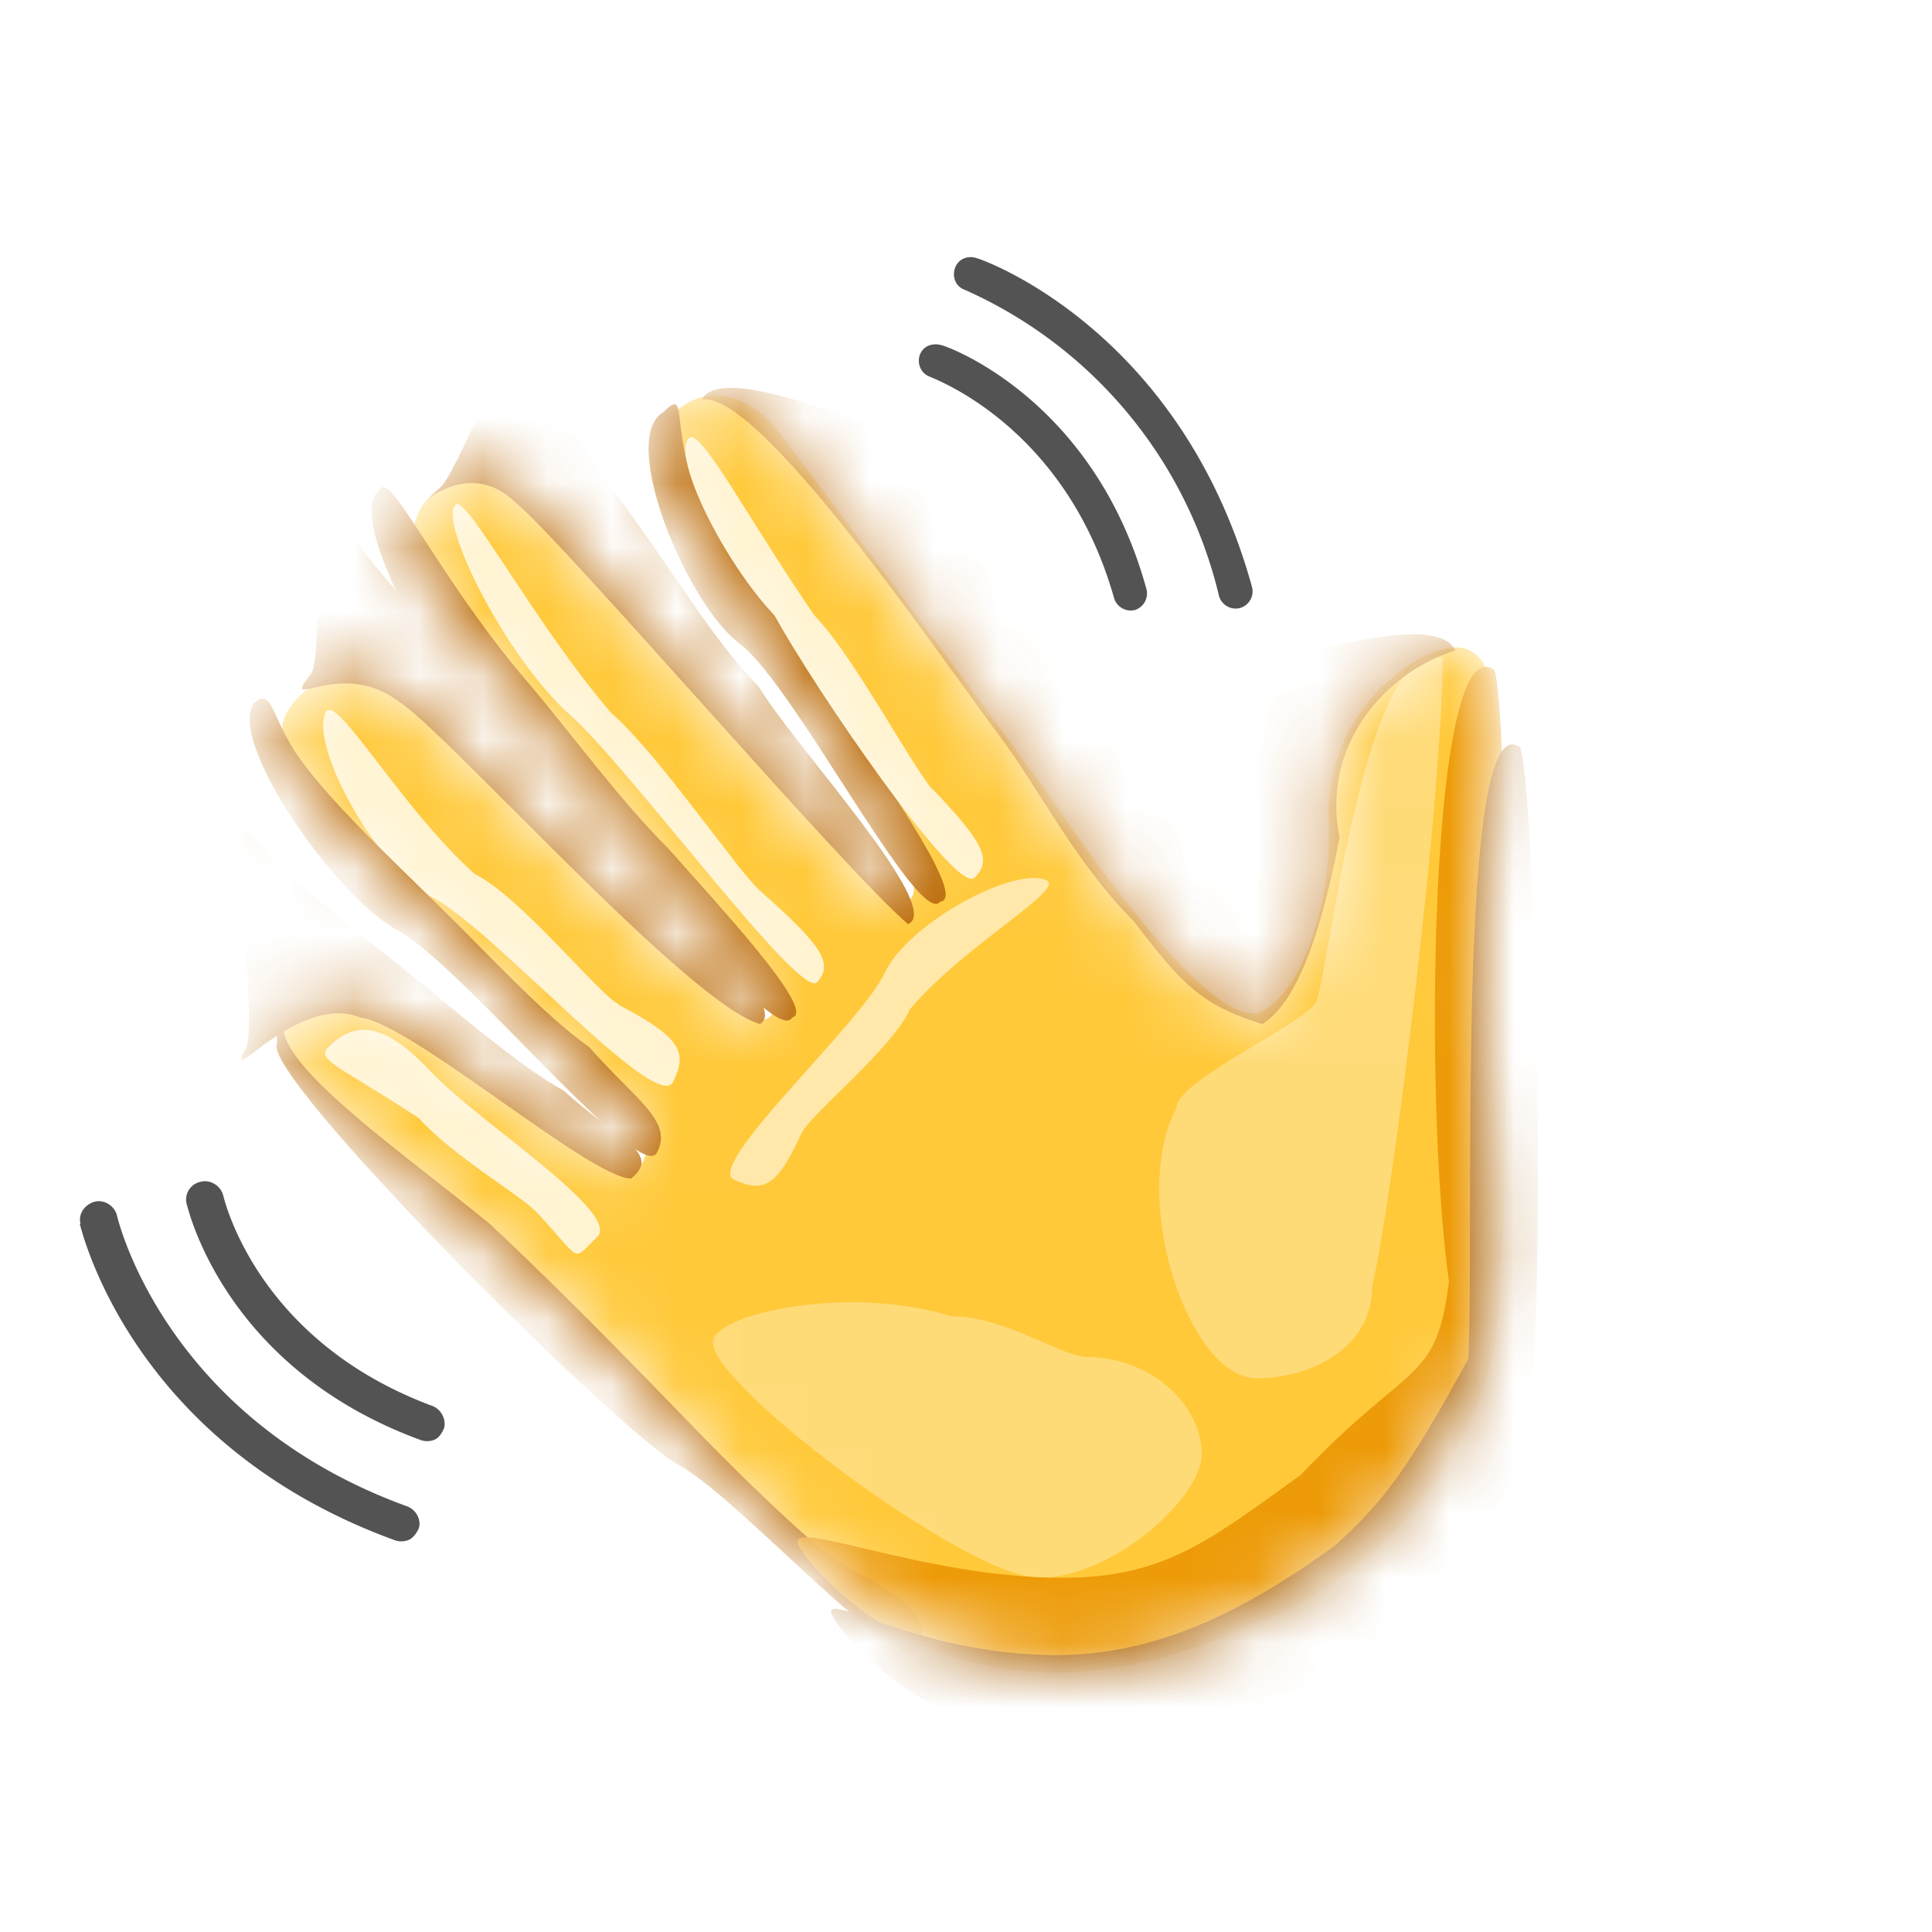 <svg xmlns="http://www.w3.org/2000/svg" width="30" height="30" fill="none"><path fill="#535353" d="M2.9 18.7a.28.28 0 0 1 .22-.35c.15-.04.32.07.35.23.03.1.55 2.25 3.24 3.25.14.05.23.22.18.36-.03.06-.06.12-.13.16a.3.3 0 0 1-.23.01C3.5 21.25 2.93 18.8 2.9 18.7ZM1.25 19c-.04-.15.07-.3.22-.34.15-.04.32.07.35.23.01.03.73 3.13 4.5 4.5.14.05.23.21.18.35-.03.06-.07.12-.13.16a.3.3 0 0 1-.23.02c-4.08-1.48-4.86-4.78-4.9-4.91ZM14.44 5.85c-.14-.05-.2-.2-.16-.33.05-.15.2-.2.34-.16.1.02 2.37.84 3.18 3.78a.27.27 0 0 1-.17.33.27.27 0 0 1-.33-.18c-.75-2.66-2.78-3.4-2.86-3.44ZM14.98 4.5c-.14-.05-.2-.2-.15-.34.05-.14.2-.2.34-.15.12.03 3.17 1.13 4.27 5.1a.27.27 0 0 1-.18.33.27.27 0 0 1-.33-.18 6.96 6.96 0 0 0-3.95-4.76Z"/><mask id="a" width="20" height="20" x="4" y="6" maskUnits="userSpaceOnUse" style="mask-type:alpha"><path fill="#FFC93A" d="M4.44 15.94c.5-.43 1.36-.37 1.93.09l3.07 2.1c.62.29.7-.4.49-.6L4.99 12.5c-.53-.48-.87-1.1-.4-1.63.49-.53 1.2-.43 1.74.05 0 0 4.52 4.46 5.1 4.78.6.32.7 0 .43-.37-.17-.23-5.03-6-5.03-6-.45-.54-.62-1.23-.08-1.69.54-.45 1.13-.2 1.59.34l5.28 5.87c.34.39.75.15.49-.36A233 233 0 0 0 10.5 8c-.42-.56-.52-1.25.05-1.66.56-.42 1.19-.13 1.6.44 0 0 3.69 4.9 4.32 5.83.69 1 2.46 3.47 3.15 3.08.66-.38 1.07-1.79 1.01-2.97a2.74 2.74 0 0 1 1.38-2.47c1.31-.74 1.3.73 1.13 2.25-.34 3.22-.04 4.57.04 6.5a6.06 6.06 0 0 1-2.65 5.38c-3.26 2.36-6 2.42-10.54-2.84-1-1.18-4.83-4.4-5.32-4.74-.13-.02-.54-.65-.24-.87Z"/></mask><g mask="url(#a)"><path fill="#FFC93A" d="M4.44 15.94c.5-.43 1.36-.37 1.93.09l3.07 2.1c.62.29.7-.4.49-.6L4.99 12.5c-.53-.48-.87-1.1-.4-1.63.49-.53 1.2-.43 1.74.05 0 0 4.52 4.46 5.1 4.78.6.32.7 0 .43-.37-.17-.23-5.03-6-5.03-6-.45-.54-.62-1.23-.08-1.69.54-.45 1.13-.2 1.59.34l5.28 5.87c.34.39.75.15.49-.36A233 233 0 0 0 10.5 8c-.42-.56-.52-1.25.05-1.66.56-.42 1.19-.13 1.6.44 0 0 3.69 4.9 4.32 5.83.69 1 2.46 3.47 3.15 3.08.66-.38 1.07-1.79 1.01-2.97a2.74 2.74 0 0 1 1.38-2.47c1.31-.74 1.3.73 1.13 2.25-.34 3.22-.04 4.57.04 6.5a6.06 6.06 0 0 1-2.65 5.38c-3.26 2.36-6 2.42-10.54-2.84-1-1.18-4.83-4.4-5.32-4.74-.13-.02-.54-.65-.24-.87Z"/><g filter="url(#b)"><path fill="#FFE393" fill-opacity=".7" d="M21.31 19.96c0 1.08-1.14 1.44-1.74 1.44-1.08.1-2.06-2.77-1.3-4.2 0-.43 2.05-1.33 2.17-1.65.2-.5.76-5.74 1.96-5.33 0 2.16-.76 8.3-1.09 9.74Z"/></g><g filter="url(#c)"><path fill="#FFE393" fill-opacity=".7" d="M16.87 21.07c1.1.02 1.8.82 1.79 1.52-.02.7-1.43 1.93-2.54 1.91-1.1-.02-5.06-2.96-5.05-3.66.01-.44 2.11-.9 3.7-.4.84 0 1.7.62 2.1.63Z"/></g><g filter="url(#d)"><path fill="#FFF3D0" d="M9.6 15.6c.93.49 1.1.72.85 1.2-.26.5-2.78-2.36-3.71-2.85-.93-.5-1.94-2.4-1.68-2.89.16-.31 1.16 1.48 2.31 2.51.72.36 1.9 1.84 2.23 2.02Z"/></g><g filter="url(#e)"><path fill="#BC6C09" d="M9.15 16.26c.73.83 1.31 1.15 1.05 1.64-.26.5-3.06-2.94-4.02-3.45-.96-.51-2.65-2.92-2.24-3.53.28-.23.26.14.62.72.44.69 1.51 1.69 2.27 2.44.76.74 1.6 1.67 2.32 2.18Z"/></g><g filter="url(#f)"><path fill="#BC6C09" d="M8.76 16.94c.79.73 1.54.96 1.04 1.36-.63 0-3.4-2.4-4.2-2.5-.98-.39-2.13 1.14-1.8.5.25-.26-.32-3.87.1-3.34.48.62 1.61 1.47 2.41 2.12.8.64 1.7 1.44 2.45 1.86Z"/></g><g filter="url(#g)"><path fill="#BC6C09" d="M9.12 12.47c.64.85 3.24 3.13 2.68 3.43-1.1-.3-4.9-4.57-5.6-5-.9-.7-1.84.17-1.4-.4.29-.21-.07-3.41.24-2.82.37.7 1.33 1.74 2 2.52.68.77 1.42 1.72 2.08 2.27Z"/></g><g filter="url(#h)"><path fill="#BC6C09" d="M11.78 10.66c.55.92 2.9 3.44 2.32 3.69-1-.85-5.45-6.05-6.1-6.55-.82-.8-1.7.32-1.2-.2.31-.18 1.15-2.73 1.4-2.11.29.73 1.14 1.86 1.74 2.7.6.84 1.23 1.86 1.84 2.47Z"/></g><g filter="url(#i)"><path fill="#BC6C09" d="M10.4 13.2c.7.8 2.3 2.5 1.9 2.6-.26.49-2.93-3-3.85-3.5-.93-.48-3.25-4.2-2.55-4.7.16-.31.91 1.38 2.3 3 .64.75 1.4 1.8 2.2 2.6Z"/></g><g filter="url(#j)"><path fill="#BC6C09" d="M13.2 11.3c.57.9 1.82 2.66 1.4 2.7-.33.44-2.27-3.37-3.11-4-.84-.63-1.89-3.2-1.19-3.6.5-.5-.09.6 1 2.1.61.83 1.24 1.88 1.9 2.8Z"/></g><g filter="url(#k)"><path fill="#BC6C09" fill-opacity=".7" d="M17.6 14.3c.7.9 1 1.3 2 1.6.5-.3.9-1.3 1.2-2.9-.3-1.5.8-2.6 1.8-2.9-.3-.6-2.23.07-2.3 0-.84-.63-8.8-5-9.4-3.9.9-.1 3.5 3.72 4.6 5.2.62.82 1.2 2 2.1 2.9Z"/></g><g filter="url(#l)"><path fill="#BC6C09" d="M13.1 24.3c.94.5 1.4.82 1.15 1.3-.26.5-2.79-2.36-3.71-2.85-.93-.5-6.5-6.06-6.24-6.55.02-.04-.05-.32.1-.2.12.7 1.88 1.92 3.2 3 1.5 1.4 3.01 3.01 3.6 3.6.66.66 1.56 1.52 1.9 1.7Z"/></g><g filter="url(#m)"><path fill="#FFF3D0" d="M8.35 18.84c.71.77.52.75.92.37.4-.37-1.86-1.8-2.57-2.56-.72-.77-1.17-.8-1.57-.42-.26.23.08.28 1.37 1.13.54.6 1.59 1.2 1.85 1.48Z"/></g><g filter="url(#n)"><path fill="#FFF3D0" d="M11.8 13.83c.96.85 1.15 1.13.89 1.42-.26.3-2.9-3.32-3.86-4.17-.96-.86-2.02-2.95-1.76-3.24.16-.19 1.2 1.8 2.41 3.22.74.64 1.97 2.46 2.32 2.77Z"/></g><g filter="url(#o)"><path fill="#FFE8A9" d="M12.45 17.59c-.37.8-.57.95-1.05.73-.47-.22 1.95-2.4 2.33-3.2.37-.8 2.05-1.68 2.52-1.45.3.14-1.27 1-2.12 2-.27.61-1.54 1.63-1.68 1.92Z"/></g><g filter="url(#p)"><path fill="#EB9603" fill-opacity=".9" d="M16.5 24.5c-2.2 0-4.32-.97-4.1-.5.1.22 2.4 3.4 7.1 1.2 1.2-.4 3.1-1.81 3.7-4.2.3-2 .22-10.13 0-10.6-1-.7-1.1 6.7-.7 9.5-.2 1.6-.6 1.21-2.3 3-1.4 1.01-2.12 1.6-3.7 1.6Z"/></g><g filter="url(#q)"><path fill="#AA630B" fill-opacity=".9" d="M16.4 25.7c-2.2 0-3.7-1.07-3.47-.6.1.22 2.4 3.4 7.1 1.2 1.2-.4 3.1-1.8 3.7-4.2.3-2 .1-10.03-.13-10.5-1-.7-.7 7.6-.8 9.5-.93 1.7-1.3 2.2-2.07 2.9-1.4 1.01-2.75 1.7-4.33 1.7Z"/></g><g filter="url(#r)"><path fill="#FFF3D0" d="M14.48 12.25c.8.84.93 1.11.65 1.38-.28.27-2.48-2.93-3.1-4.07-.8-.84-1.61-2.49-1.33-2.76.18-.17.99 1.38 1.95 2.76.61.63 1.54 2.39 1.83 2.7Z"/></g></g><defs><filter id="b" width="8.4" height="15.2" x="16" y="8.2" color-interpolation-filters="sRGB" filterUnits="userSpaceOnUse"><feFlood flood-opacity="0" result="BackgroundImageFix"/><feBlend in="SourceGraphic" in2="BackgroundImageFix" result="shape"/><feGaussianBlur result="effect1_foregroundBlur_30477_16504" stdDeviation="1"/></filter><filter id="c" width="11.59" height="8.28" x="9.07" y="18.23" color-interpolation-filters="sRGB" filterUnits="userSpaceOnUse"><feFlood flood-opacity="0" result="BackgroundImageFix"/><feBlend in="SourceGraphic" in2="BackgroundImageFix" result="shape"/><feGaussianBlur result="effect1_foregroundBlur_30477_16504" stdDeviation="1"/></filter><filter id="d" width="7.94" height="8.24" x="3.82" y="9.82" color-interpolation-filters="sRGB" filterUnits="userSpaceOnUse"><feFlood flood-opacity="0" result="BackgroundImageFix"/><feBlend in="SourceGraphic" in2="BackgroundImageFix" result="shape"/><feGaussianBlur result="effect1_foregroundBlur_30477_16504" stdDeviation=".6"/></filter><filter id="e" width="7.99" height="8.69" x="3.08" y="10.05" color-interpolation-filters="sRGB" filterUnits="userSpaceOnUse"><feFlood flood-opacity="0" result="BackgroundImageFix"/><feBlend in="SourceGraphic" in2="BackgroundImageFix" result="shape"/><feGaussianBlur result="effect1_foregroundBlur_30477_16504" stdDeviation=".4"/></filter><filter id="f" width="7.82" height="6.99" x="2.94" y="12.11" color-interpolation-filters="sRGB" filterUnits="userSpaceOnUse"><feFlood flood-opacity="0" result="BackgroundImageFix"/><feBlend in="SourceGraphic" in2="BackgroundImageFix" result="shape"/><feGaussianBlur result="effect1_foregroundBlur_30477_16504" stdDeviation=".4"/></filter><filter id="g" width="8.79" height="9.89" x="3.89" y="6.81" color-interpolation-filters="sRGB" filterUnits="userSpaceOnUse"><feFlood flood-opacity="0" result="BackgroundImageFix"/><feBlend in="SourceGraphic" in2="BackgroundImageFix" result="shape"/><feGaussianBlur result="effect1_foregroundBlur_30477_16504" stdDeviation=".4"/></filter><filter id="h" width="9.13" height="10.55" x="5.86" y="4.59" color-interpolation-filters="sRGB" filterUnits="userSpaceOnUse"><feFlood flood-opacity="0" result="BackgroundImageFix"/><feBlend in="SourceGraphic" in2="BackgroundImageFix" result="shape"/><feGaussianBlur result="effect1_foregroundBlur_30477_16504" stdDeviation=".4"/></filter><filter id="i" width="8.19" height="9.88" x="4.97" y="6.76" color-interpolation-filters="sRGB" filterUnits="userSpaceOnUse"><feFlood flood-opacity="0" result="BackgroundImageFix"/><feBlend in="SourceGraphic" in2="BackgroundImageFix" result="shape"/><feGaussianBlur result="effect1_foregroundBlur_30477_16504" stdDeviation=".4"/></filter><filter id="j" width="6.22" height="9.35" x="9.27" y="5.48" color-interpolation-filters="sRGB" filterUnits="userSpaceOnUse"><feFlood flood-opacity="0" result="BackgroundImageFix"/><feBlend in="SourceGraphic" in2="BackgroundImageFix" result="shape"/><feGaussianBlur result="effect1_foregroundBlur_30477_16504" stdDeviation=".4"/></filter><filter id="k" width="13.3" height="11.48" x="10.1" y="5.22" color-interpolation-filters="sRGB" filterUnits="userSpaceOnUse"><feFlood flood-opacity="0" result="BackgroundImageFix"/><feBlend in="SourceGraphic" in2="BackgroundImageFix" result="shape"/><feGaussianBlur result="effect1_foregroundBlur_30477_16504" stdDeviation=".4"/></filter><filter id="l" width="11.63" height="11.29" x="3.49" y="15.17" color-interpolation-filters="sRGB" filterUnits="userSpaceOnUse"><feFlood flood-opacity="0" result="BackgroundImageFix"/><feBlend in="SourceGraphic" in2="BackgroundImageFix" result="shape"/><feGaussianBlur result="effect1_foregroundBlur_30477_16504" stdDeviation=".4"/></filter><filter id="m" width="6.67" height="5.88" x="3.85" y="14.79" color-interpolation-filters="sRGB" filterUnits="userSpaceOnUse"><feFlood flood-opacity="0" result="BackgroundImageFix"/><feBlend in="SourceGraphic" in2="BackgroundImageFix" result="shape"/><feGaussianBlur result="effect1_foregroundBlur_30477_16504" stdDeviation=".6"/></filter><filter id="n" width="8.17" height="9.85" x="5.83" y="6.62" color-interpolation-filters="sRGB" filterUnits="userSpaceOnUse"><feFlood flood-opacity="0" result="BackgroundImageFix"/><feBlend in="SourceGraphic" in2="BackgroundImageFix" result="shape"/><feGaussianBlur result="effect1_foregroundBlur_30477_16504" stdDeviation=".6"/></filter><filter id="o" width="8.15" height="7.98" x="9.74" y="12.03" color-interpolation-filters="sRGB" filterUnits="userSpaceOnUse"><feFlood flood-opacity="0" result="BackgroundImageFix"/><feBlend in="SourceGraphic" in2="BackgroundImageFix" result="shape"/><feGaussianBlur result="effect1_foregroundBlur_30477_16504" stdDeviation=".8"/></filter><filter id="p" width="15.01" height="19.62" x="10.38" y="8.35" color-interpolation-filters="sRGB" filterUnits="userSpaceOnUse"><feFlood flood-opacity="0" result="BackgroundImageFix"/><feBlend in="SourceGraphic" in2="BackgroundImageFix" result="shape"/><feGaussianBlur result="effect1_foregroundBlur_30477_16504" stdDeviation="1"/></filter><filter id="q" width="14.57" height="19.12" x="11.11" y="9.76" color-interpolation-filters="sRGB" filterUnits="userSpaceOnUse"><feFlood flood-opacity="0" result="BackgroundImageFix"/><feBlend in="SourceGraphic" in2="BackgroundImageFix" result="shape"/><feGaussianBlur result="effect1_foregroundBlur_30477_16504" stdDeviation=".9"/></filter><filter id="r" width="7.02" height="9.26" x="9.44" y="5.59" color-interpolation-filters="sRGB" filterUnits="userSpaceOnUse"><feFlood flood-opacity="0" result="BackgroundImageFix"/><feBlend in="SourceGraphic" in2="BackgroundImageFix" result="shape"/><feGaussianBlur result="effect1_foregroundBlur_30477_16504" stdDeviation=".6"/></filter></defs></svg>